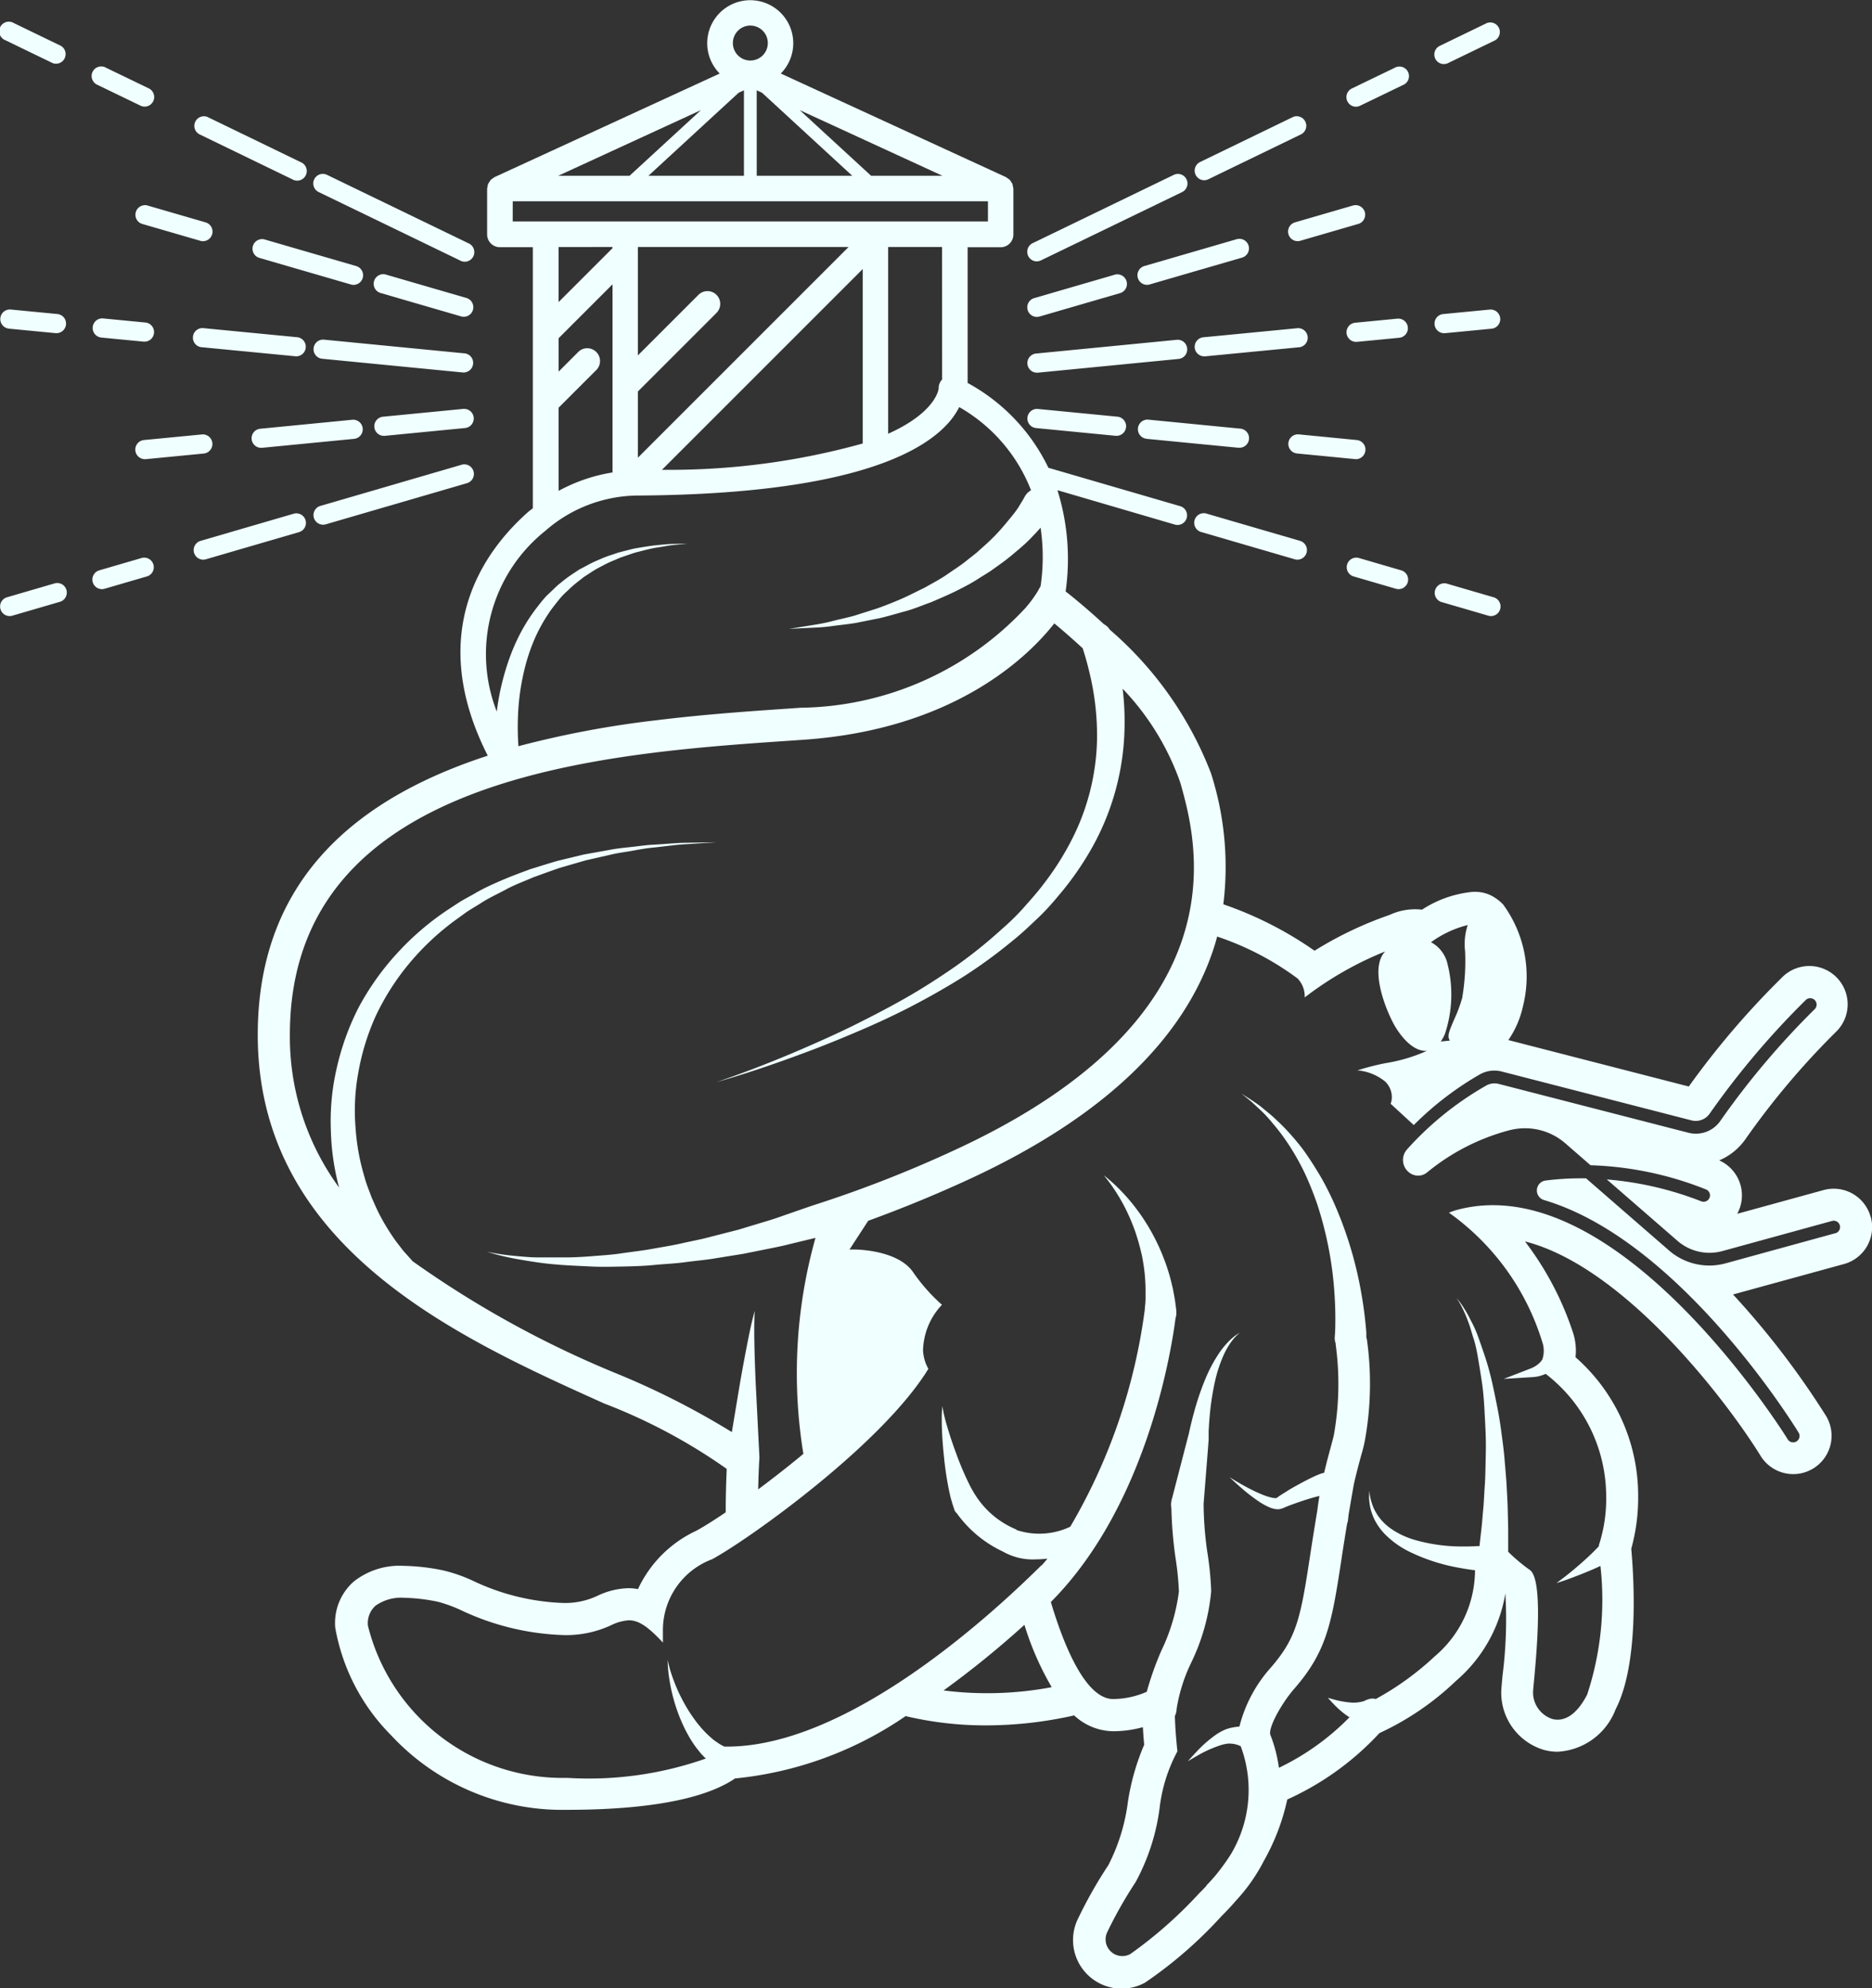 <svg id="puntellare" xmlns="http://www.w3.org/2000/svg" width="54.428" height="57.813" viewBox="0 0 54.428 57.813">
  <rect x="0" y="0" width="54.428" height="57.813" fill="#333333" stroke="none"/>
  <g id="Grupo_63" data-name="Grupo 63" transform="translate(0 0)">
    <g id="Grupo_62" data-name="Grupo 62">
      <path id="Trazado_157" data-name="Trazado 157" d="M439.5,158.58a.278.278,0,0,0,.121-.028l1.371-.664a.279.279,0,0,0-.243-.5l-1.371.664a.279.279,0,0,0,.122.529Z" transform="translate(-397.52 -156.717)" fill="azure"/>
      <path id="Trazado_158" data-name="Trazado 158" d="M428.867,163.931a.275.275,0,0,0,.121-.028l1.242-.6a.279.279,0,1,0-.243-.5l-1.242.6a.279.279,0,0,0,.122.529Z" transform="translate(-389.443 -160.829)" fill="azure"/>
      <path id="Trazado_159" data-name="Trazado 159" d="M410.522,170.573a.278.278,0,0,0,.121-.028l2.711-1.314a.279.279,0,0,0-.243-.5l-2.711,1.314a.279.279,0,0,0,.122.529Z" transform="translate(-375.51 -165.333)" fill="azure"/>
      <path id="Trazado_160" data-name="Trazado 160" d="M390.277,178.265a.277.277,0,0,0,.121-.028l4.1-1.984a.278.278,0,1,0-.243-.5l-4.1,1.984a.279.279,0,0,0,.122.529Z" transform="translate(-360.133 -170.666)" fill="azure"/>
      <path id="Trazado_161" data-name="Trazado 161" d="M421.8,180.531a.275.275,0,0,0,.078-.011l1.7-.494a.279.279,0,0,0-.156-.535l-1.7.494a.279.279,0,0,0,.078.546Z" transform="translate(-384.073 -173.519)" fill="azure"/>
      <path id="Trazado_162" data-name="Trazado 162" d="M406.2,183.6l-2.673.777a.279.279,0,0,0,.078.546.282.282,0,0,0,.078-.011l2.674-.777a.279.279,0,1,0-.156-.535Z" transform="translate(-370.258 -176.641)" fill="azure"/>
      <path id="Trazado_163" data-name="Trazado 163" d="M390.276,189.115a.277.277,0,0,0,.078-.011l2.329-.677a.279.279,0,1,0-.156-.535l-2.329.677a.279.279,0,0,0,.078.546Z" transform="translate(-360.132 -179.9)" fill="azure"/>
      <path id="Trazado_164" data-name="Trazado 164" d="M394.65,196.026a.278.278,0,0,0-.3-.251l-4.1.4a.279.279,0,0,0,.027.556h.027l4.1-.4A.279.279,0,0,0,394.65,196.026Z" transform="translate(-360.133 -185.895)" fill="azure"/>
      <path id="Trazado_165" data-name="Trazado 165" d="M410.246,194.943a.278.278,0,0,0,.277.252h.027l2.71-.262a.279.279,0,1,0-.054-.554l-2.71.262A.279.279,0,0,0,410.246,194.943Z" transform="translate(-375.51 -184.834)" fill="azure"/>
      <path id="Trazado_166" data-name="Trazado 166" d="M430.082,193.2l-1.243.12a.279.279,0,0,0,.026.556h.027l1.243-.12a.279.279,0,0,0-.054-.555Z" transform="translate(-389.443 -183.936)" fill="azure"/>
      <path id="Trazado_167" data-name="Trazado 167" d="M440.849,192.117l-1.37.132a.279.279,0,0,0,.026.556h.027l1.37-.132a.279.279,0,0,0-.054-.555Z" transform="translate(-397.524 -183.117)" fill="azure"/>
      <path id="Trazado_168" data-name="Trazado 168" d="M423.5,207.93a.279.279,0,0,0,.027-.556l-1.7-.166a.279.279,0,0,0-.054.555l1.7.165Z" transform="translate(-384.073 -194.579)" fill="azure"/>
      <path id="Trazado_169" data-name="Trazado 169" d="M403.59,205.992l2.672.26h.027a.278.278,0,0,0,.027-.556l-2.671-.261a.279.279,0,0,0-.054.555Z" transform="translate(-370.265 -193.234)" fill="azure"/>
      <path id="Trazado_170" data-name="Trazado 170" d="M390.3,204.136a.279.279,0,0,0-.054.555l2.329.227h.027a.279.279,0,0,0,.026-.556Z" transform="translate(-360.133 -192.246)" fill="azure"/>
      <path id="Trazado_171" data-name="Trazado 171" d="M410.448,217.311l2.709.79a.283.283,0,0,0,.078.011.279.279,0,0,0,.078-.546l-2.709-.79a.279.279,0,1,0-.156.535Z" transform="translate(-375.512 -201.839)" fill="azure"/>
      <path id="Trazado_172" data-name="Trazado 172" d="M428.779,222.655l1.244.363a.284.284,0,0,0,.078.011.279.279,0,0,0,.078-.546l-1.244-.363a.279.279,0,0,0-.156.535Z" transform="translate(-389.436 -205.899)" fill="azure"/>
      <path id="Trazado_173" data-name="Trazado 173" d="M440.949,225.621l-1.371-.4a.279.279,0,0,0-.156.535l1.372.4a.284.284,0,0,0,.078.011.279.279,0,0,0,.078-.546Z" transform="translate(-397.52 -208.254)" fill="azure"/>
      <path id="Trazado_174" data-name="Trazado 174" d="M267.56,158.05l-1.372-.664a.279.279,0,1,0-.243.5l1.372.664a.279.279,0,0,0,.243-.5Z" transform="translate(-265.788 -156.716)" fill="azure"/>
      <path id="Trazado_175" data-name="Trazado 175" d="M277.116,163.3l1.242.6a.273.273,0,0,0,.121.028.279.279,0,0,0,.122-.529l-1.242-.6a.279.279,0,1,0-.243.5Z" transform="translate(-274.273 -160.828)" fill="azure"/>
      <path id="Trazado_176" data-name="Trazado 176" d="M289.354,169.231l2.711,1.314a.279.279,0,1,0,.243-.5l-2.711-1.314a.279.279,0,0,0-.243.5Z" transform="translate(-283.568 -165.332)" fill="azure"/>
      <path id="Trazado_177" data-name="Trazado 177" d="M303.841,176.252l4.1,1.984a.279.279,0,1,0,.243-.5l-4.1-1.984a.278.278,0,1,0-.243.5Z" transform="translate(-294.572 -170.666)" fill="azure"/>
      <path id="Trazado_178" data-name="Trazado 178" d="M284.1,180.531a.279.279,0,0,0,.077-.546l-1.7-.494a.279.279,0,0,0-.156.535l1.7.494A.275.275,0,0,0,284.1,180.531Z" transform="translate(-278.196 -173.518)" fill="azure"/>
      <path id="Trazado_179" data-name="Trazado 179" d="M299.139,184.913a.282.282,0,0,0,.078.011.279.279,0,0,0,.078-.546l-2.674-.777a.279.279,0,0,0-.156.535Z" transform="translate(-288.936 -176.641)" fill="azure"/>
      <path id="Trazado_180" data-name="Trazado 180" d="M313.559,189.1a.273.273,0,0,0,.078.011.279.279,0,0,0,.078-.546l-2.329-.677a.279.279,0,1,0-.156.535Z" transform="translate(-300.151 -179.9)" fill="azure"/>
      <path id="Trazado_181" data-name="Trazado 181" d="M308.084,196.17l-4.1-.4a.279.279,0,0,0-.054.555l4.1.4h.027a.279.279,0,0,0,.026-.556Z" transform="translate(-294.572 -185.895)" fill="azure"/>
      <path id="Trazado_182" data-name="Trazado 182" d="M292.186,195.194a.279.279,0,0,0,.026-.556l-2.71-.262a.279.279,0,1,0-.054.554l2.71.262Z" transform="translate(-283.568 -184.833)" fill="azure"/>
      <path id="Trazado_183" data-name="Trazado 183" d="M277.207,193.75l1.243.12h.027a.279.279,0,0,0,.026-.556l-1.243-.12a.279.279,0,0,0-.054.555Z" transform="translate(-274.27 -183.936)" fill="azure"/>
      <path id="Trazado_184" data-name="Trazado 184" d="M266.039,192.672l1.37.132h.027a.279.279,0,0,0,.026-.556l-1.37-.132a.279.279,0,0,0-.054.555Z" transform="translate(-265.788 -183.117)" fill="azure"/>
      <path id="Trazado_185" data-name="Trazado 185" d="M282.376,207.374a.279.279,0,0,0,.027.556h.027l1.7-.165a.279.279,0,0,0-.054-.555Z" transform="translate(-278.196 -194.579)" fill="azure"/>
      <path id="Trazado_186" data-name="Trazado 186" d="M296.543,206.253h.027l2.671-.26a.279.279,0,0,0-.054-.555l-2.671.261a.278.278,0,0,0,.027.556Z" transform="translate(-288.936 -193.234)" fill="azure"/>
      <path id="Trazado_187" data-name="Trazado 187" d="M313.609,204.136l-2.329.227a.279.279,0,0,0,.027.556h.027l2.329-.227a.279.279,0,1,0-.054-.555Z" transform="translate(-300.151 -192.246)" fill="azure"/>
      <path id="Trazado_188" data-name="Trazado 188" d="M303.963,212.613a.293.293,0,0,0,.078-.011l4.095-1.194a.279.279,0,1,0-.156-.535l-4.095,1.193a.279.279,0,0,0,.078.546Z" transform="translate(-294.572 -197.356)" fill="azure"/>
      <path id="Trazado_189" data-name="Trazado 189" d="M292.454,216.965a.279.279,0,0,0-.346-.189l-2.709.79a.279.279,0,0,0,.078.546.283.283,0,0,0,.078-.011l2.709-.79A.279.279,0,0,0,292.454,216.965Z" transform="translate(-283.57 -201.839)" fill="azure"/>
      <path id="Trazado_190" data-name="Trazado 190" d="M278.4,222.12l-1.244.363a.279.279,0,0,0,.078.546.284.284,0,0,0,.078-.011l1.244-.363a.279.279,0,0,0-.156-.535Z" transform="translate(-274.272 -205.899)" fill="azure"/>
      <path id="Trazado_191" data-name="Trazado 191" d="M267.36,225.221l-1.371.4a.279.279,0,0,0,.078.546.285.285,0,0,0,.078-.011l1.371-.4a.279.279,0,1,0-.156-.535Z" transform="translate(-265.788 -208.254)" fill="azure"/>
      <path id="Trazado_192" data-name="Trazado 192" d="M343.87,190.071a1.113,1.113,0,0,0-1.371-.778l-2.508.689c.015-.028.03-.057.043-.087a1.114,1.114,0,0,0-.566-1.466,1.781,1.781,0,0,0,.76-.613,22.8,22.8,0,0,1,2.624-3.113,1.114,1.114,0,1,0-1.529-1.622,24.386,24.386,0,0,0-2.74,3.2l-5.226-1.345-.02-.005a2.771,2.771,0,0,0,.425-.984,3.543,3.543,0,0,0-.578-2.96,1.316,1.316,0,0,0-.245-.2,1.022,1.022,0,0,0-.556-.166h-.023a1.073,1.073,0,0,0-.114.006,3.264,3.264,0,0,0-1.419.512,1.767,1.767,0,0,0-.878.124l-.07.031a10.755,10.755,0,0,0-2.177,1.039,10.671,10.671,0,0,0-2.652-1.35,8.909,8.909,0,0,0-.359-3.811A10.473,10.473,0,0,0,321.751,173a.462.462,0,0,0-.175-.163c-.491-.453-.9-.786-1.111-.95a6.694,6.694,0,0,0-.238-2.944l3.415,1a.291.291,0,0,0,.078.011.279.279,0,0,0,.078-.546l-3.834-1.117a5.535,5.535,0,0,0-2.348-2.466v-3.946h.959a.371.371,0,0,0,.371-.371v-1.33a27.033,27.033,0,0,0-.027-.136.352.352,0,0,0-.037-.061.378.378,0,0,0-.04-.059.363.363,0,0,0-.07-.051.339.339,0,0,0-.042-.031l-6.547-3.012a1.251,1.251,0,1,0-1.776,0l-6.546,3.012a.354.354,0,0,0-.042.031.367.367,0,0,0-.07.051,1.492,1.492,0,0,0-.076.119.362.362,0,0,0-.017.083.353.353,0,0,0-.011.053v1.33a.372.372,0,0,0,.371.371h.958v7.591c-.031.026-.064.049-.1.075-1.272,1.107-3.057,3.473-1.211,7.118-3.638,1.183-6.687,3.473-6.687,8.116,0,6.187,5.824,8.807,10.076,10.721a16.267,16.267,0,0,1,3.559,1.9c-.017.4-.029.812-.029,1.226,0,.013,0,.025,0,.037-.358.242-.658.43-.86.538a3.493,3.493,0,0,0-1.691,1.694,1.546,1.546,0,0,0-.287-.026,2.216,2.216,0,0,0-.881.216,2.2,2.2,0,0,1-.994.214,6.617,6.617,0,0,1-2.645-.65,4.5,4.5,0,0,0-.867-.3,6.2,6.2,0,0,0-1.142-.13,2.143,2.143,0,0,0-1.452.46,1.61,1.61,0,0,0-.535,1.333,5.873,5.873,0,0,0,1.625,3.133,6.791,6.791,0,0,0,5.1,2.168c2.824,0,4.216-.444,4.9-.912a10.589,10.589,0,0,0,4.96-1.813,10.068,10.068,0,0,0,2.341.27,11.72,11.72,0,0,0,2.559-.29,1.693,1.693,0,0,0,1.132.46,3.277,3.277,0,0,0,.866-.118c.01.179.023.353.038.511a6.765,6.765,0,0,0-.475,1.671,5.552,5.552,0,0,1-.566,1.828,13.108,13.108,0,0,0-.911,1.617,1.413,1.413,0,0,0,1.978,1.8A12.542,12.542,0,0,0,325,210.4q.225-.223.418-.448a5.143,5.143,0,0,0,.814-1.162,6.348,6.348,0,0,0,.677-1.778,8.315,8.315,0,0,0,2.68-1.931,8.158,8.158,0,0,0,2.228-1.52,4.265,4.265,0,0,0,1.433-2.541,12.878,12.878,0,0,1-.082,2.384c-.02.219-.034.372-.038.475a1.737,1.737,0,0,0,1.252,1.694,1.517,1.517,0,0,0,.387.05,1.912,1.912,0,0,0,1.687-1.234c.671-1.3.541-3.7.455-4.669a5.559,5.559,0,0,0,.2-1.547,5.354,5.354,0,0,0-1.821-4.021,1.708,1.708,0,0,0-.08-.736,9,9,0,0,0-1.39-2.631c2.893.738,5.864,4.637,6.85,6.234a1.114,1.114,0,0,0,1.9-1.166,24.291,24.291,0,0,0-2.7-3.525l.036-.01,3.189-.875a1.114,1.114,0,0,0,.779-1.37Zm-1.025.475-3.19.876a1.787,1.787,0,0,1-1.649-.376l-2.41-2.095h-.156a8.007,8.007,0,0,0-1.02.064.291.291,0,0,0-.041.569c3.919,1.163,7.226,6.481,7.393,6.754a.186.186,0,1,1-.317.194c-.045-.073-4.228-6.8-8.565-6.8a4.014,4.014,0,0,0-1.021.13l-.048.013a2.135,2.135,0,0,0-.211.075,7.2,7.2,0,0,1,2.714,3.762.781.781,0,0,1,0,.507.55.55,0,0,1-.074.092.731.731,0,0,1-.147.112c-.027.017-.056.028-.084.043l-.1.039-.362.14-.353.137.378-.023.387-.024.109-.007c.041-.006.084-.009.126-.019a1.125,1.125,0,0,0,.218-.073,4.5,4.5,0,0,1,1.759,3.536,4.354,4.354,0,0,1-.212,1.446c0,.006,0,.02,0,.029-.105.113-.231.238-.363.358-.206.189-.422.37-.588.5s-.282.214-.282.214.137-.04.338-.113.468-.176.733-.291c.07-.03.139-.062.207-.094a8.823,8.823,0,0,1-.385,3.739c-.309.6-.635.731-.862.731a.585.585,0,0,1-.15-.02.812.812,0,0,1-.562-.758c0-.082.017-.233.035-.429.071-.777.258-2.839-.118-3.139a5,5,0,0,1-.64-.537c0-.015,0-.028,0-.044,0-.161,0-.343,0-.542s-.008-.411-.013-.636-.02-.463-.033-.708-.039-.5-.059-.755-.057-.517-.091-.776-.075-.518-.126-.77-.1-.5-.156-.74-.118-.467-.189-.681-.14-.414-.207-.6-.143-.347-.22-.487a3.315,3.315,0,0,0-.2-.357,2.05,2.05,0,0,0-.153-.214l-.056-.074.048.08a2.023,2.023,0,0,1,.127.228,3.294,3.294,0,0,1,.159.372c.06.144.1.315.161.5s.1.387.136.6.074.445.109.681.056.483.07.735.028.506.038.76.007.51,0,.761-.008.5-.025.736-.024.469-.045.687-.033.425-.057.612c-.019.17-.037.326-.053.468l-.057,0c-.111.007-.272.013-.464.011a4.977,4.977,0,0,1-1.391-.2,2.359,2.359,0,0,1-.667-.322,1.51,1.51,0,0,1-.256-.227,1.343,1.343,0,0,1-.181-.251,1.277,1.277,0,0,1-.108-.244,1.546,1.546,0,0,1-.054-.2c-.019-.115-.026-.182-.026-.182s0,.067-.006.186a1.684,1.684,0,0,0,.019.215,1.371,1.371,0,0,0,.069.275,1.453,1.453,0,0,0,.149.307,1.709,1.709,0,0,0,.239.3,2.65,2.65,0,0,0,.678.486,5.458,5.458,0,0,0,1.471.478c.182.034.337.056.456.07a3.294,3.294,0,0,1-1.173,2.505,8.354,8.354,0,0,1-1.713,1.239.373.373,0,0,0-.217.008l-.055.02a.2.2,0,0,0-.043.019.182.182,0,0,1-.053.021,1.039,1.039,0,0,1-.387.032,2.659,2.659,0,0,1-.439-.079l-.2-.056.144.156a2.875,2.875,0,0,0,.359.324c.04.03.083.059.127.086a7.259,7.259,0,0,1-2.052,1.469,4.09,4.09,0,0,0-.248-.957c-.073-.2.326-.919.689-1.335.937-1.076,1.089-1.872,1.371-3.728.06-.4.119-.766.172-1.085a.446.446,0,0,0,.023-.079c.005-.058.013-.116.019-.174.087-.516.147-.853.154-.889.071-.32.15-.607.212-.837a4,4,0,0,0,.121-.507,9.254,9.254,0,0,0,.048-2.844.48.48,0,0,0-.019-.08.012.012,0,0,0,0,0s0-.035,0-.1-.01-.155-.021-.271c-.022-.23-.06-.555-.13-.94a11.178,11.178,0,0,0-.844-2.718c-.111-.234-.227-.465-.357-.683s-.264-.429-.4-.626-.287-.378-.433-.543a5.879,5.879,0,0,0-.432-.443c-.137-.134-.277-.24-.395-.34s-.233-.172-.324-.235l-.293-.187.269.218c.082.073.18.164.291.268s.228.23.346.376a5.838,5.838,0,0,1,.368.476c.122.175.241.365.354.567s.22.416.315.639.184.453.263.685a10.541,10.541,0,0,1,.5,2.641c.024.365.024.669.02.879,0,.1-.006.187-.009.241l-.006.08v.008a.436.436,0,0,0,.027.185c0,.012,0,.023,0,.034a8.439,8.439,0,0,1-.05,2.61c-.007.049-.053.219-.094.37-.054.2-.124.458-.193.75l-.018,0-.079.023-.059.023c-.041.015-.078.033-.119.051-.158.072-.33.162-.512.263-.091.051-.183.1-.277.161s-.187.114-.286.185l-.019.013,0,0h0l.015-.008h0l-.008.005-.013.008a.019.019,0,0,1,.01,0c.007,0-.013.007-.026.008a.444.444,0,0,1-.123-.011,1.693,1.693,0,0,1-.277-.088,4.928,4.928,0,0,1-.491-.235c-.284-.154-.464-.274-.464-.274s.152.154.4.365a5.026,5.026,0,0,0,.449.342,1.943,1.943,0,0,0,.292.163.76.76,0,0,0,.189.057.4.4,0,0,0,.134,0,.419.419,0,0,0,.049-.014l.023-.008.01,0h0l.018-.01,0,0,.016-.007c.086-.039.187-.076.284-.111s.195-.068.289-.1c.166-.053.321-.1.457-.131q-.035.206-.061.42c-.062.371-.136.827-.212,1.327-.277,1.819-.39,2.382-1.153,3.258a4.051,4.051,0,0,0-.9,1.7,2.107,2.107,0,0,0-.214.029c-.026.005-.077.018-.123.032a.975.975,0,0,0-.119.046,1.656,1.656,0,0,0-.206.115,3.652,3.652,0,0,0-.6.526c-.146.154-.237.261-.237.261s.12-.074.3-.176a3.426,3.426,0,0,1,.681-.3,1.213,1.213,0,0,1,.18-.037.486.486,0,0,1,.078,0l.073.005a.83.83,0,0,1,.148.038c.03.01.053.022.079.033l0,.008.005.009c0,.005,0,.011.005.016a3.638,3.638,0,0,1-.3,3.109,6.187,6.187,0,0,1-.454.625c-.075.086-.149.172-.235.258a.37.37,0,0,0-.029.043c-.063.068-.127.135-.195.2a12.617,12.617,0,0,1-2.011,1.775.486.486,0,0,1-.678-.618,12.3,12.3,0,0,1,.832-1.471,6.162,6.162,0,0,0,.7-2.162,4.586,4.586,0,0,1,.517-1.643c-.03-.28-.063-.657-.074-1.029a.461.461,0,0,0,.051-.208,4.86,4.86,0,0,1,.425-1.345,6,6,0,0,0,.58-2.072,8.9,8.9,0,0,0-.1-1.059,9.973,9.973,0,0,1-.12-1.49s0,0,0,0c.009-.115.031-.395.061-.77l.067-.848.018-.236,0-.06c0-.036,0-.044,0-.067l0-.119c.008-.159.018-.322.034-.483a7.635,7.635,0,0,1,.144-.941,4.02,4.02,0,0,1,.255-.788,2.122,2.122,0,0,1,.157-.292,1.61,1.61,0,0,1,.152-.207,1.21,1.21,0,0,1,.118-.12l.043-.041-.049.033a1.227,1.227,0,0,0-.137.1,1.662,1.662,0,0,0-.193.185,2.235,2.235,0,0,0-.216.273,4.25,4.25,0,0,0-.409.77,7.918,7.918,0,0,0-.321.947c-.046.164-.086.329-.124.493l-.027.122a.5.5,0,0,1-.013.053l-.015.058-.06.23-.214.826-.188.727a.476.476,0,0,0-.017.064l0,.015a.514.514,0,0,0-.013.08.461.461,0,0,0,.01.128,11.816,11.816,0,0,0,.126,1.485,8.433,8.433,0,0,1,.092.939,5.576,5.576,0,0,1-.512,1.723,9.031,9.031,0,0,0-.422,1.191,2.453,2.453,0,0,1-.977.212c-.819,0-1.455-1.625-1.812-2.821,2.807-2.821,3.511-7.354,3.626-8.258a.467.467,0,0,0,.021-.2l0-.019a.464.464,0,0,0-.009-.072c0-.031-.008-.067-.014-.113-.007-.065-.019-.143-.036-.232s-.032-.19-.06-.3a5.816,5.816,0,0,0-.214-.72c-.049-.127-.1-.259-.159-.388s-.122-.259-.19-.385-.141-.25-.216-.368-.153-.232-.233-.338a5.432,5.432,0,0,0-.465-.551,4.914,4.914,0,0,0-.367-.346l-.146-.122.117.149a4.823,4.823,0,0,1,.281.408,5.167,5.167,0,0,1,.327.611c.053.114.1.234.148.358s.088.25.125.377.07.255.1.382.048.252.067.372a5.112,5.112,0,0,1,.051.661c0,.1,0,.184,0,.261s-.006.145-.012.2l-.01.111c0,.005,0,.009,0,.014a16.744,16.744,0,0,1-2.167,6.318,2.1,2.1,0,0,1-1.551.1l-.034-.025-.038-.017a2.564,2.564,0,0,1-1.09-.906s-.006-.006-.007-.009l-.055-.086c-.023-.035-.039-.065-.064-.107s-.052-.094-.082-.151a8.71,8.71,0,0,1-.388-.905c-.127-.341-.24-.689-.312-.954-.037-.132-.061-.244-.076-.322s-.018-.125-.018-.125-.008.045-.014.126-.01.2-.007.337c0,.279.026.65.065,1.022a9.208,9.208,0,0,0,.159,1.03c.017.072.029.135.049.2s.035.123.047.159l.04.12a.22.22,0,0,0,.075.12,3.446,3.446,0,0,0,1.341,1.115,1.752,1.752,0,0,0,.954.228,3.247,3.247,0,0,0,.342-.021c-.055.068-.113.134-.17.2l0-.012c-1.621,1.609-5.695,5.277-9.146,5.277-.026,0-.051,0-.076,0a1.448,1.448,0,0,1-.2-.115l-.115-.08-.114-.1a2.866,2.866,0,0,1-.228-.23c-.073-.086-.148-.173-.214-.269a4.442,4.442,0,0,1-.362-.587,4.68,4.68,0,0,1-.247-.559,3.785,3.785,0,0,1-.132-.416l-.04-.162.008.167a3.848,3.848,0,0,0,.051.441,4.9,4.9,0,0,0,.141.617,4.756,4.756,0,0,0,.26.688c.051.116.114.227.176.338a3.368,3.368,0,0,0,.21.314l.115.145c.041.045.084.088.125.131.008.009.018.015.026.024a10.236,10.236,0,0,1-4.031.562,5.833,5.833,0,0,1-5.793-4.422.684.684,0,0,1,.219-.583,1.288,1.288,0,0,1,.841-.231,5.3,5.3,0,0,1,.968.114,4,4,0,0,1,.681.248,7.517,7.517,0,0,0,3.006.723,3.1,3.1,0,0,0,1.354-.287,1.372,1.372,0,0,1,.52-.144c.265,0,.536.161.987.649,0-.073,0-.142,0-.2v-.132a2.2,2.2,0,0,1,1.428-2.091c1.015-.544,4.935-3.32,6.29-5.537a1.231,1.231,0,0,1-.155-.526,1.992,1.992,0,0,1,.55-1.336,5.317,5.317,0,0,1-.849-.963c-.451-.636-1.656-.644-1.668-.644h-.171l.544-.836c.963-.35,1.942-.75,2.928-1.205,3.882-1.792,6.285-4.075,7.14-6.787.029-.092.053-.182.077-.272a8.366,8.366,0,0,1,2.34,1.22.752.752,0,0,1,.206.55,9.882,9.882,0,0,1,2.34-1.337c-.475.5.028,1.716.264,2.138.071.128.445.753.912.753h.036a4.82,4.82,0,0,1-1.212.359,7.175,7.175,0,0,0-.807.208,1.467,1.467,0,0,1,.8.32.623.623,0,0,1,.2.463.512.512,0,0,1-.037.192l.007,0,.668.615a9.158,9.158,0,0,1,1.93-1.478.852.852,0,0,1,.412-.106.875.875,0,0,1,.218.028l5.515,1.42a.494.494,0,0,0,.524-.19,23.984,23.984,0,0,1,2.8-3.312.186.186,0,0,1,.255.271,23.544,23.544,0,0,0-2.747,3.255.866.866,0,0,1-.92.336l-5.515-1.42a.5.5,0,0,0-.126-.016.48.48,0,0,0-.232.059A9.192,9.192,0,0,0,330.4,188.1l-.005.006a.46.46,0,0,0,.113.712.421.421,0,0,0,.207.055.411.411,0,0,0,.267-.1,6.277,6.277,0,0,1,2.351-1.211,1.81,1.81,0,0,1,.489-.067,1.786,1.786,0,0,1,1.174.44l.73.635a9.86,9.86,0,0,1,3.363.706.186.186,0,0,1-.075.356.188.188,0,0,1-.074-.015,9.706,9.706,0,0,0-2.74-.634l2.052,1.783a1.418,1.418,0,0,0,1.307.3l3.189-.876a.184.184,0,0,1,.049-.007.186.186,0,0,1,.049.365Zm-10.765-8.191a6.391,6.391,0,0,1-.086,1.354,4.23,4.23,0,0,1-.234.626c-.153.357-.2.477-.134.593l.013.018-.267.026a1.137,1.137,0,0,0,.121-.22,3.634,3.634,0,0,0,.072-2.048.95.95,0,0,0-.477-.618,3.073,3.073,0,0,1,1.068-.5A1.756,1.756,0,0,0,332.08,182.355ZM308.728,168.35l5.838-5.838v5.073A20.96,20.96,0,0,1,308.728,168.35Zm-.7-.352v-1.924l2.286-2.286a.371.371,0,0,0-.525-.525l-1.761,1.761v-3.152h6.126Zm-2.66,2.1a4.117,4.117,0,0,1,2.68-1c5.8-.038,8.061-1.125,8.932-2.03a2.2,2.2,0,0,0,.392-.541,4.783,4.783,0,0,1,2.087,2.418.46.46,0,0,0-.179.178l-.009.016-.04.072c-.02.038-.066.108-.121.2s-.131.192-.226.308-.2.245-.325.385-.266.283-.426.426l-.246.221c-.087.073-.179.142-.272.216-.181.152-.39.281-.595.424s-.433.259-.654.386c-.23.109-.457.231-.689.331s-.465.192-.693.273l-.667.212c-.214.06-.421.1-.61.15a5.024,5.024,0,0,1-.522.109l-.407.066-.356.057.359-.018.414-.02a5.071,5.071,0,0,0,.535-.051c.2-.026.41-.046.633-.083l.7-.14c.242-.057.488-.132.741-.2s.5-.175.753-.264c.245-.107.494-.211.731-.329s.471-.24.682-.381c.108-.068.216-.132.318-.2l.294-.21c.192-.136.361-.282.519-.415s.3-.266.412-.39c.087-.085.158-.166.224-.241a5.86,5.86,0,0,1,0,1.7l-.1.177a3.748,3.748,0,0,1-.341.458,9.085,9.085,0,0,1-6.531,2.9l-.363.025c-1.124.077-2.452.168-3.847.34a28.6,28.6,0,0,0-4,.753,7.885,7.885,0,0,1-.012-.9,6.832,6.832,0,0,1,.217-1.448,5.455,5.455,0,0,1,.27-.78,4.771,4.771,0,0,1,.411-.745c.078-.12.17-.23.257-.342s.185-.218.292-.31a3.289,3.289,0,0,1,.318-.277c.055-.043.109-.087.164-.127l.172-.112a3.087,3.087,0,0,1,.347-.2,2.992,2.992,0,0,1,.349-.165l.171-.074.171-.059c.113-.036.221-.08.328-.105.215-.053.411-.11.59-.134s.334-.062.463-.071l.408-.042-.41.01c-.131,0-.288.018-.47.035s-.385.052-.608.089c-.112.018-.224.053-.343.081l-.181.047-.182.062a3.221,3.221,0,0,0-.375.143,3.334,3.334,0,0,0-.379.183l-.19.1c-.062.038-.122.08-.184.121a3.487,3.487,0,0,0-.361.268c-.123.09-.225.205-.34.309s-.212.226-.307.348a5.139,5.139,0,0,0-.509.773,5.908,5.908,0,0,0-.358.822,7.31,7.31,0,0,0-.349,1.493A4.587,4.587,0,0,1,305.369,170.1Zm11.506-4.373a.353.353,0,0,0-.1.257c0,.013-.065.69-1.469,1.319v-5.43h1.567ZM305.714,159.8l4.147-1.908-2.074,1.908Zm5.243-2.413.155-.071V159.8h-2.776Zm.526-.071.155.071,2.622,2.413h-2.776Zm3.325,2.484-2.074-1.908,4.147,1.908Zm-3.51-4.366a.508.508,0,1,1-.508.508A.509.509,0,0,1,311.3,155.433Zm-6.908,5.108h13.816v.587H304.389Zm2.9,1.33v.034l-1.567,1.567v-1.6Zm-1.567,4.673,1.112-1.112a.372.372,0,0,0-.525-.525l-.586.586v-.97l1.567-1.567v5.47a4.871,4.871,0,0,0-1.567.535Zm5.837,30.6c0-.01,0-.019,0-.028v-.02a.485.485,0,0,0,0-.078c-.011-.223-.041-.817-.075-1.491-.009-.185-.019-.377-.029-.568-.024-.538-.041-1.076-.044-1.48s.013-.673.013-.673-.076.26-.157.658-.183.931-.275,1.464c-.084.506-.168,1.01-.233,1.4a23.03,23.03,0,0,0-3.312-1.687,29.464,29.464,0,0,1-5.968-3.28l-.089-.1-.179-.2-.2-.258a6.169,6.169,0,0,1-.484-.779c-.085-.157-.157-.334-.241-.517-.066-.19-.154-.385-.208-.6a6.334,6.334,0,0,1-.258-1.41,6.1,6.1,0,0,1,.076-1.606,6.888,6.888,0,0,1,.506-1.654,7.176,7.176,0,0,1,.964-1.519,7.56,7.56,0,0,1,1.319-1.249l.366-.265c.125-.082.254-.158.38-.236.248-.165.518-.285.772-.423s.526-.234.781-.347c.264-.094.521-.19.773-.275l.748-.217.711-.162c.227-.057.451-.081.661-.12s.41-.074.6-.091c.379-.039.708-.09.982-.1l.86-.055-.862.015c-.275,0-.606.036-.989.057-.192.008-.393.039-.607.063s-.44.044-.671.09l-.726.13-.768.185c-.261.075-.527.161-.8.244-.266.1-.543.2-.816.318s-.552.241-.816.4c-.134.075-.271.148-.405.227l-.393.258a7.981,7.981,0,0,0-1.449,1.252A7.677,7.677,0,0,0,299.9,184a7.488,7.488,0,0,0-.634,1.774,6.765,6.765,0,0,0-.165,1.763,7.08,7.08,0,0,0,.214,1.581c.007.033.018.064.026.1a7.41,7.41,0,0,1-1.431-4.443c0-7.557,9.112-8.179,14.557-8.55l.363-.025c4.418-.3,6.567-2.443,7.306-3.384.213.176.5.424.826.724l.015.049c.04.131.1.321.158.564a7.78,7.78,0,0,1,.243,2.036,6.693,6.693,0,0,1-.681,2.808,8.17,8.17,0,0,1-.883,1.41c-.171.229-.365.443-.557.661s-.4.422-.624.616a13.911,13.911,0,0,1-1.366,1.1c-.478.332-.962.643-1.444.918s-.966.525-1.421.753-.9.429-1.31.609c-.819.362-1.515.634-2.005.815s-.774.276-.774.276.288-.08.787-.238,1.209-.4,2.048-.719c.419-.161.871-.345,1.344-.548s.964-.428,1.47-.69,1.011-.547,1.516-.863a14.363,14.363,0,0,0,1.462-1.068c.239-.189.457-.4.681-.61s.428-.434.621-.668a8.788,8.788,0,0,0,1.02-1.467,7.416,7.416,0,0,0,.9-3.063,8.187,8.187,0,0,0-.039-1.506,7.57,7.57,0,0,1,1.676,2.731c.473,1.675,1.914,6.772-6.552,10.679a35.417,35.417,0,0,1-4.176,1.628h0l-.016.006-.388.134-.446.155c-.172.063-.368.125-.583.188l-.694.21-.783.2c-.271.076-.557.126-.845.192s-.584.111-.88.165-.594.085-.887.129-.584.06-.865.083-.554.036-.813.035-.5,0-.73,0-.433-.021-.617-.037-.343-.035-.474-.055c-.262-.038-.41-.075-.41-.075s.143.05.4.114c.129.032.287.067.47.1s.39.067.617.1.474.057.736.075.539.029.826.043.584.006.885,0,.609-.014.914-.044.613-.041.912-.082.6-.063.881-.113l.821-.132.73-.147c.227-.044.434-.088.615-.135l.472-.114.107-.026.166-.04a14.536,14.536,0,0,0-.352,6.28c-.447.373-.9.722-1.314,1.033C311.532,197.708,311.542,197.425,311.557,197.147Zm5.36,6.694a27.7,27.7,0,0,0,2.347-1.906,8.514,8.514,0,0,0,.793,1.813A10.119,10.119,0,0,1,316.916,203.841Z" transform="translate(-289.482 -154.69)" fill="azure"/>
    </g>
  </g>
</svg>
